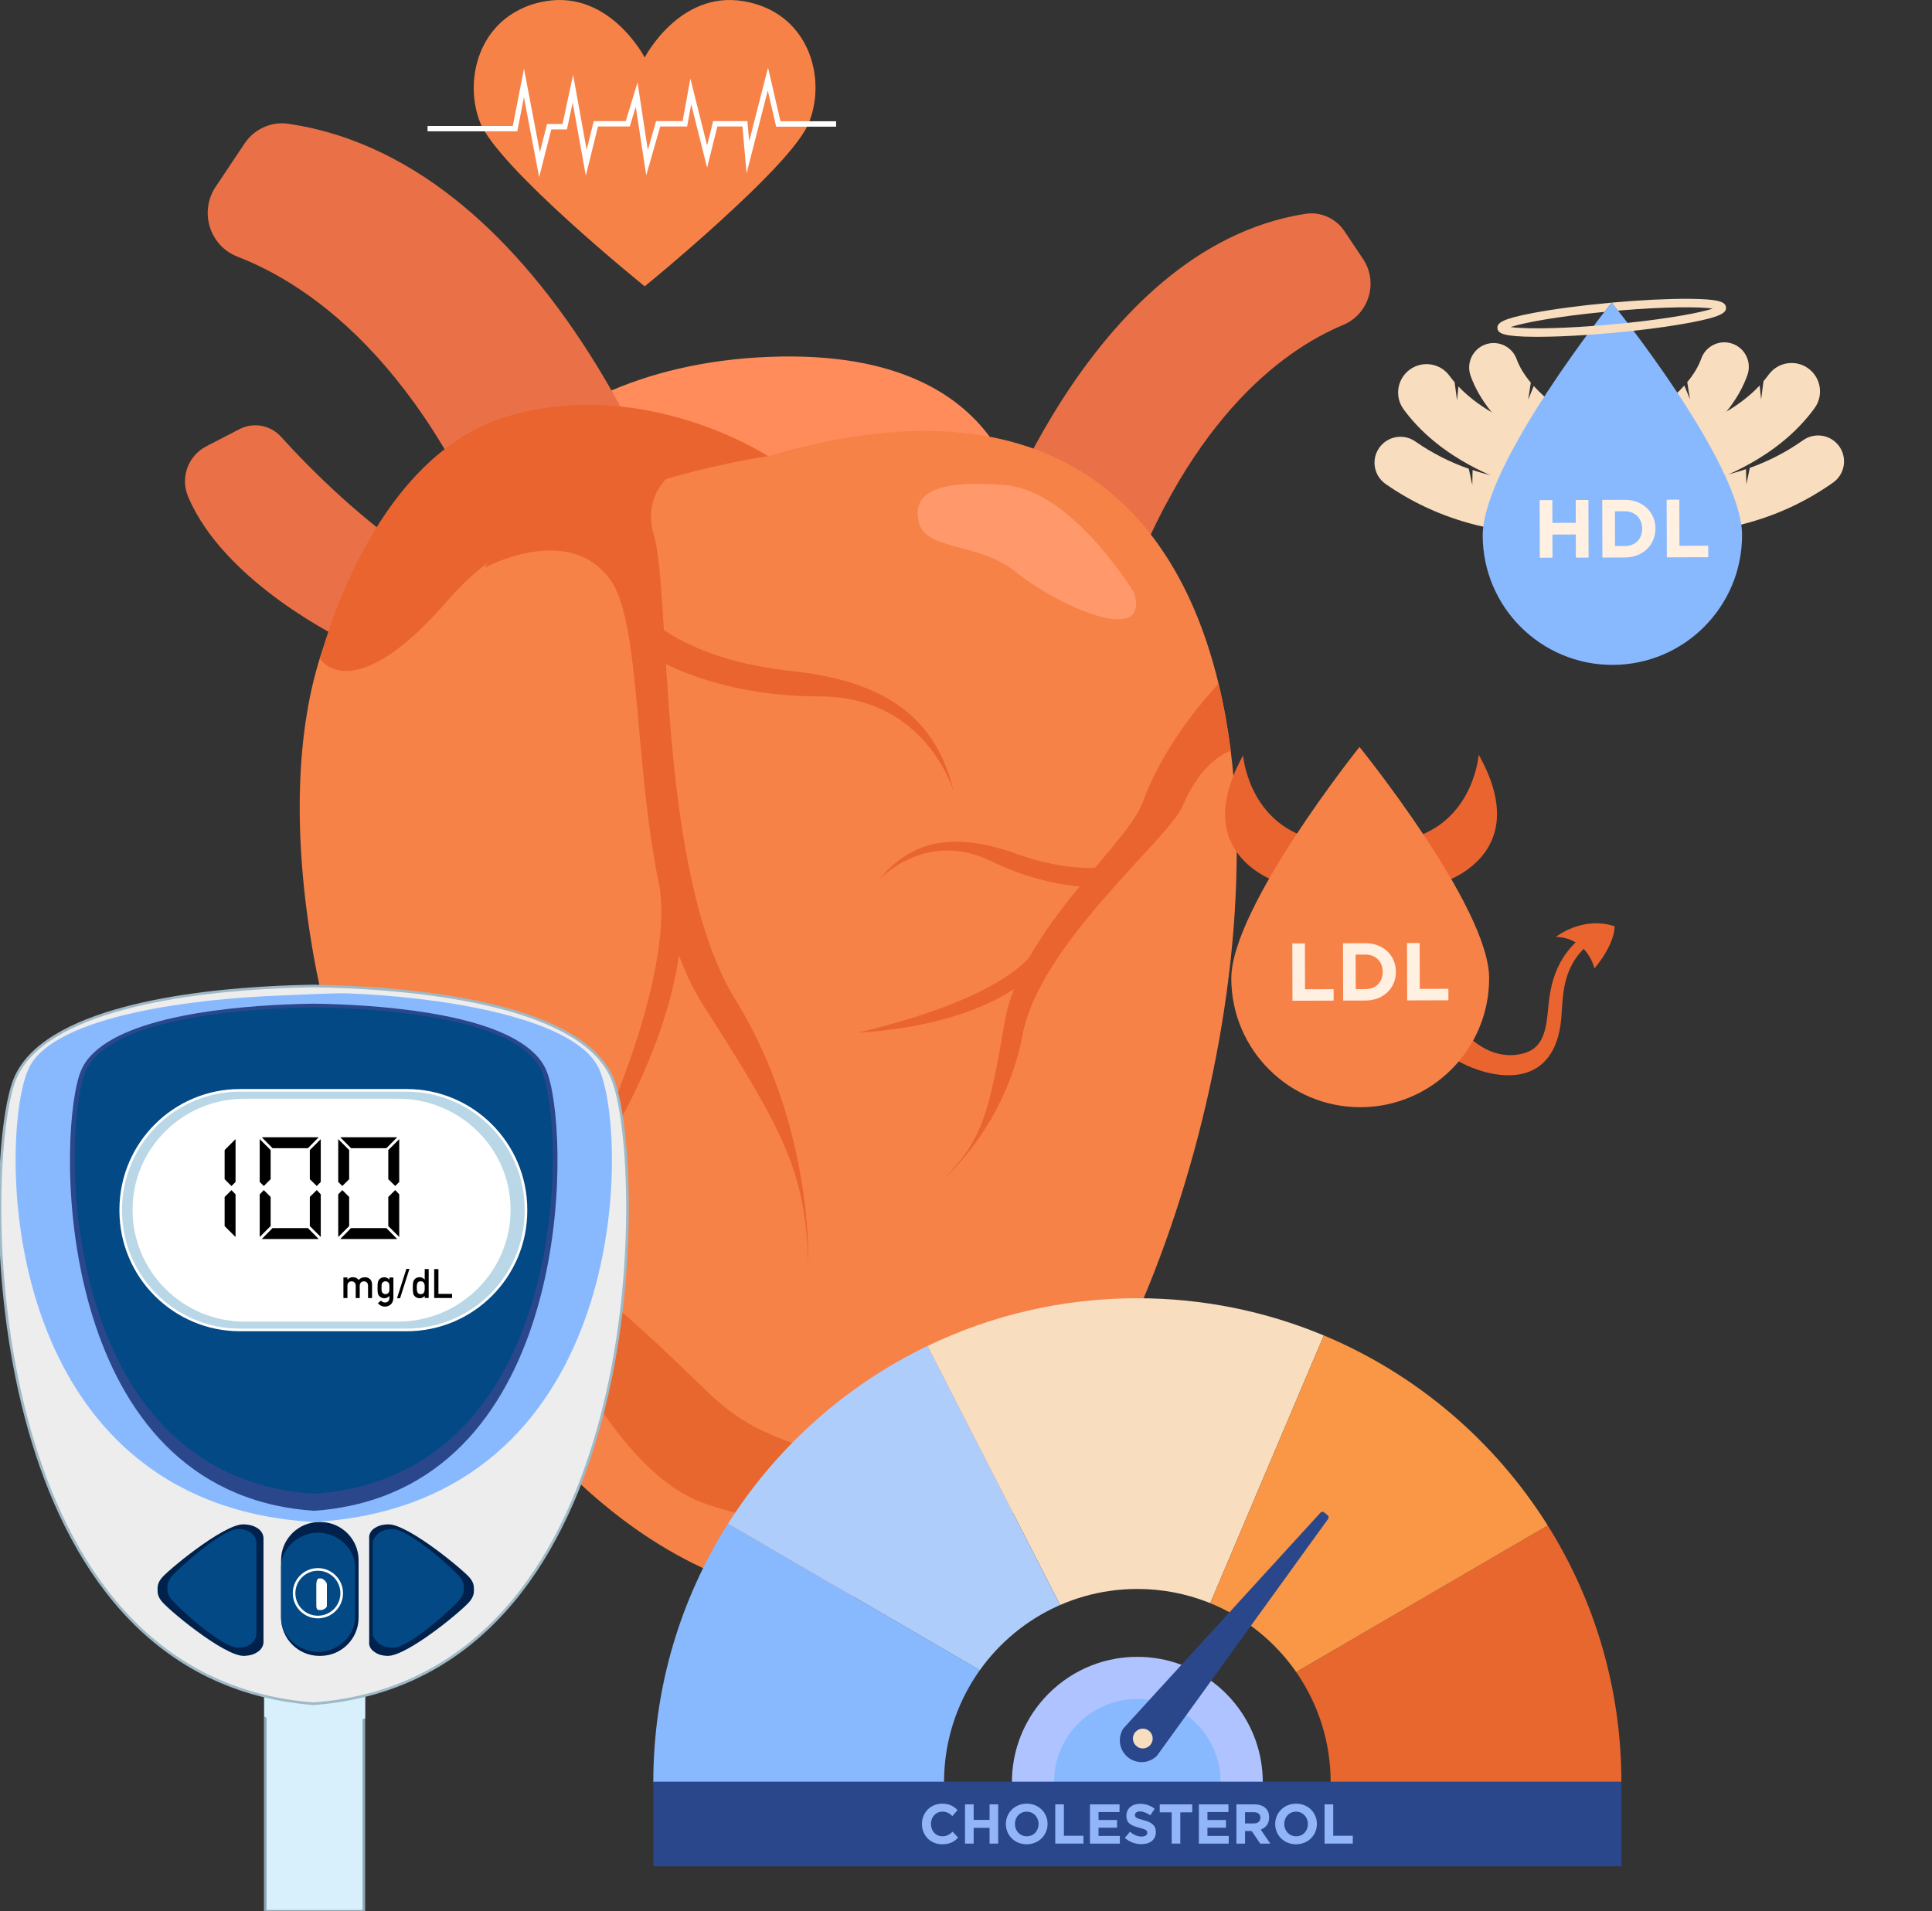 <svg width="94" height="93" viewBox="0 0 94 93" fill="none" xmlns="http://www.w3.org/2000/svg">
<rect x="0" y="0" width="94" height="93" fill="#333333" stroke="none"/>
<g clip-path="url(#clip0_82_2186)">
<path d="M23.346 5.925C24.184 8.133 31.367 13.932 31.367 13.932C31.367 13.932 33.708 12.03 35.877 9.982C37.499 8.465 39.016 6.869 39.375 5.924C40.226 3.73 39.321 0.59 36.182 0.059C33.056 -0.474 31.367 2.799 31.367 2.799C31.367 2.799 29.678 -0.474 26.539 0.059C25.994 0.152 25.515 0.325 25.102 0.564C23.147 1.655 22.655 4.116 23.346 5.925Z" fill="#F78248"/>
<path d="M26.231 8.619L25.491 4.729L25.168 6.39H20.802V6.128H24.951L25.494 3.339L26.268 7.407L26.617 6.033H27.37L27.884 3.639L28.543 7.29L28.889 5.892H30.446L31.019 4.013L31.52 7.303L31.923 5.892H33.212L33.59 3.829L34.404 7.075L34.698 5.892H36.364L36.451 6.877L37.369 3.29L37.972 5.901H40.681V6.164H37.763L37.356 4.401L36.325 8.431L36.123 6.155H34.903L34.404 8.158L33.63 5.069L33.431 6.155H32.121L31.442 8.534L30.933 5.194L30.64 6.155H29.095L28.503 8.547L27.863 4.995L27.583 6.296H26.821L26.231 8.619Z" fill="white"/>
<path d="M13.668 21.248C14.992 22.71 17.735 25.516 20.916 27.493L16.869 31.206C16.869 31.206 10.927 28.41 9.147 24.151C8.764 23.233 9.153 22.173 10.037 21.716L11.646 20.884C12.325 20.532 13.155 20.681 13.668 21.248Z" fill="#EA7147"/>
<path d="M49.842 26.52C49.842 26.52 50.386 16.857 37.428 17.364C24.47 17.87 20.915 27.493 20.915 27.493L49.842 26.52Z" fill="#FF8C5A"/>
<path d="M33.145 26.393C33.145 26.393 27.116 7.952 14.031 6.023C13.199 5.9 12.371 6.278 11.903 6.977L10.494 9.086C9.681 10.303 10.197 11.965 11.562 12.492C15.15 13.878 21.307 18.004 25.398 30.277L33.145 26.393Z" fill="#EA7147"/>
<path d="M47.942 27.092C47.942 27.092 52.853 12.07 63.51 10.405C64.252 10.289 64.994 10.622 65.411 11.246L66.316 12.599C67.076 13.736 66.61 15.283 65.348 15.811C62.373 17.056 57.542 20.539 54.295 30.278L47.942 27.092Z" fill="#EA7147"/>
<path d="M60.165 42.149C59.897 58.256 51.103 77.667 41.881 77.667C40.943 77.667 39.435 77.825 38.53 77.667C19.185 74.31 8.068 36.319 18.712 26.773C27.509 18.883 37.372 22.196 37.372 22.196C50.537 18.302 57.083 24.123 59.288 33.269C59.541 34.314 59.736 35.404 59.879 36.526C59.94 37.014 59.992 37.507 60.033 38.006C60.147 39.351 60.189 40.737 60.165 42.149Z" fill="#F78248"/>
<path d="M37.373 22.196C37.373 22.196 31.35 18.25 24.639 20.275C17.929 22.301 15.577 32.066 15.577 32.066C15.577 32.066 17.169 34.582 21.853 29.138C26.538 23.694 37.373 22.196 37.373 22.196Z" fill="#EA642F"/>
<path d="M23.586 27.625C23.586 27.625 27.677 25.384 29.703 28.223C31.729 31.061 30.336 42.863 34.261 48.988C38.186 55.113 39.199 57.055 39.325 61.537C39.325 61.537 39.612 54.849 35.78 48.639C31.947 42.429 32.663 28.842 31.813 26.031C30.963 23.22 34.193 22.128 34.193 22.128C34.193 22.128 30.294 20.714 28.015 22.128C25.736 23.541 23.586 27.625 23.586 27.625Z" fill="#EA642F"/>
<path d="M27.762 58.4C27.472 58.812 32.892 48.71 32.093 43.154L33.146 44.855C33.145 44.855 33.501 50.233 27.762 58.4Z" fill="#EA642F"/>
<path d="M31.813 30.278C31.813 30.278 33.754 32.147 38.481 32.647C43.208 33.148 45.571 35.005 46.415 38.55C46.415 38.55 45.086 33.887 39.895 33.887C34.704 33.887 31.813 31.987 31.813 31.987V30.278Z" fill="#EA642F"/>
<path d="M59.879 36.526C59.097 36.844 58.235 37.599 57.534 39.232C56.842 40.845 50.583 45.918 49.751 50.36C48.933 54.732 46.015 57.275 45.924 57.353C47.779 55.481 48.127 54.185 48.879 49.734C48.97 49.192 49.127 48.655 49.334 48.125C49.533 47.616 49.778 47.115 50.054 46.622C50.751 45.383 51.649 44.206 52.522 43.137C52.779 42.823 53.032 42.519 53.279 42.226C54.369 40.926 55.306 39.833 55.592 39.05C56.524 36.505 58.242 34.396 59.289 33.269C59.541 34.314 59.737 35.403 59.879 36.526Z" fill="#EA642F"/>
<path d="M41.757 50.251C41.442 50.272 48.346 48.93 50.342 46.284L50.116 47.502C50.115 47.502 47.984 49.852 41.757 50.251Z" fill="#EA642F"/>
<path d="M54.354 42.078C54.354 42.078 52.577 42.661 49.471 41.549C46.365 40.437 44.328 40.886 42.732 42.847C42.732 42.847 44.968 40.333 48.213 41.897C51.459 43.461 53.839 43.145 53.839 43.145L54.354 42.078Z" fill="#EA642F"/>
<path d="M55.191 28.867C55.191 28.867 52.202 23.888 48.923 23.609C45.644 23.332 44.366 23.943 44.699 25.388C45.033 26.833 47.634 26.358 49.446 27.846C51.257 29.334 55.957 31.568 55.191 28.867Z" fill="#FF996C"/>
<path d="M26.231 62.994C26.231 62.994 29.637 71.51 34.226 73.135C38.816 74.76 40.594 73.541 40.112 71.672C39.63 69.803 37.507 70.636 34.571 67.863C31.635 65.09 26.38 59.599 26.231 62.994Z" fill="#E8672E"/>
<path d="M68.293 19.919C68.996 20.876 69.944 21.712 71.109 22.405C72.005 22.938 73.032 23.388 74.163 23.743C76.063 24.339 77.623 24.467 77.688 24.471L77.904 21.715C77.839 21.709 76.513 21.589 74.934 21.087C73.704 20.696 72.086 19.993 70.958 18.803L70.892 19.48L70.772 18.597C70.684 18.494 70.6 18.389 70.521 18.281C70.068 17.666 69.203 17.534 68.588 17.986C67.973 18.439 67.841 19.304 68.293 19.919Z" fill="#F9DDBF"/>
<path d="M67.416 23.549C68.634 24.4 69.986 25.038 71.432 25.444C72.582 25.767 73.793 25.945 75.032 25.973C75.163 25.976 75.293 25.977 75.418 25.976C77.326 25.97 78.64 25.608 78.699 25.592L78.016 23.161C77.937 23.183 76.714 23.497 75.004 23.447C73.988 23.417 72.999 23.267 72.064 23C71.924 22.96 71.786 22.917 71.648 22.872L71.633 23.601L71.463 22.809C70.535 22.485 69.662 22.04 68.861 21.48C68.29 21.081 67.503 21.221 67.103 21.792C66.705 22.363 66.844 23.15 67.416 23.549Z" fill="#F9DDBF"/>
<path d="M71.551 18.286C71.98 19.485 72.903 20.629 74.294 21.685C75.281 22.435 76.16 22.87 76.197 22.888L77.249 20.749C77.208 20.729 76.49 20.365 75.701 19.76C75.281 19.438 74.92 19.11 74.623 18.782L74.352 19.453L74.48 18.617C74.158 18.233 73.926 17.851 73.794 17.482C73.572 16.862 72.889 16.54 72.269 16.761C71.651 16.984 71.329 17.666 71.551 18.286Z" fill="#F9DDBF"/>
<path d="M88.288 19.857C87.59 20.819 86.647 21.661 85.487 22.361C84.595 22.899 83.57 23.356 82.441 23.717C80.545 24.325 78.986 24.462 78.921 24.468L78.688 21.713C78.752 21.707 80.079 21.578 81.654 21.066C82.882 20.667 84.496 19.954 85.616 18.757L85.686 19.434L85.801 18.55C85.888 18.447 85.971 18.342 86.051 18.233C86.499 17.615 87.363 17.477 87.981 17.926C88.598 18.375 88.736 19.239 88.288 19.857Z" fill="#F9DDBF"/>
<path d="M89.187 23.482C87.974 24.34 86.627 24.986 85.182 25.401C84.034 25.731 82.824 25.917 81.586 25.952C81.455 25.956 81.326 25.958 81.2 25.958C79.292 25.964 77.976 25.61 77.917 25.593L78.584 23.159C78.664 23.18 79.889 23.486 81.599 23.426C82.614 23.39 83.602 23.234 84.535 22.96C84.674 22.919 84.813 22.876 84.95 22.829L84.97 23.559L85.135 22.766C86.061 22.436 86.931 21.985 87.729 21.42C88.298 21.018 89.086 21.152 89.489 21.721C89.891 22.292 89.756 23.079 89.187 23.482Z" fill="#F9DDBF"/>
<path d="M85.02 18.245C84.598 19.446 83.681 20.596 82.297 21.661C81.314 22.417 80.438 22.857 80.401 22.876L79.336 20.743C79.376 20.723 80.092 20.354 80.877 19.745C81.296 19.42 81.655 19.09 81.95 18.759L82.225 19.429L82.092 18.594C82.411 18.208 82.641 17.824 82.771 17.453C82.989 16.832 83.669 16.506 84.29 16.724C84.912 16.943 85.238 17.624 85.02 18.245Z" fill="#F9DDBF"/>
<path d="M72.14 26.062C72.129 22.577 78.414 14.721 78.414 14.721C78.414 14.721 84.747 22.538 84.758 26.023C84.769 29.507 81.953 32.341 78.469 32.352C74.984 32.362 72.151 29.547 72.14 26.062Z" fill="#88B9FF"/>
<path d="M83.977 14.955C83.953 14.693 83.658 14.549 82.171 14.539C81.159 14.532 79.829 14.598 78.418 14.725C78.438 14.75 78.548 14.886 78.725 15.114C81.058 14.915 82.693 14.924 83.334 15.014C82.756 15.208 81.298 15.489 79.186 15.711C78.947 15.736 78.701 15.76 78.446 15.784C78.132 15.812 77.83 15.838 77.54 15.859C75.51 16.011 74.086 15.997 73.499 15.914C74.113 15.707 75.725 15.402 78.06 15.175C78.261 14.914 78.388 14.755 78.41 14.726C78.39 14.728 78.37 14.73 78.35 14.732C76.912 14.863 75.566 15.042 74.558 15.235C73.095 15.515 72.832 15.71 72.856 15.972C72.88 16.234 73.175 16.378 74.663 16.388C74.732 16.389 74.803 16.388 74.875 16.388C75.551 16.386 76.352 16.355 77.215 16.296C77.625 16.268 78.05 16.235 78.483 16.195C78.821 16.165 79.153 16.131 79.478 16.095C80.535 15.979 81.503 15.839 82.275 15.692C83.682 15.423 83.979 15.232 83.979 14.984C83.979 14.975 83.978 14.966 83.977 14.955Z" fill="#F9DDBF"/>
<path d="M74.91 24.334L75.527 24.332L75.531 25.442L76.669 25.439L76.665 24.328L77.283 24.326L77.291 27.132L76.674 27.133L76.67 26.007L75.532 26.011L75.536 27.137L74.918 27.139L74.91 24.334Z" fill="#FFF0E1"/>
<path d="M77.955 24.324L79.049 24.32C79.931 24.318 80.542 24.921 80.544 25.719C80.546 26.508 79.939 27.123 79.058 27.126L77.964 27.13L77.955 24.324ZM79.056 26.569C79.561 26.567 79.901 26.226 79.899 25.721C79.897 25.223 79.556 24.876 79.051 24.878L78.574 24.879L78.579 26.57L79.056 26.569Z" fill="#FFF0E1"/>
<path d="M81.089 24.314L81.707 24.312L81.713 26.557L83.112 26.552L83.114 27.113L81.098 27.119L81.089 24.314Z" fill="#FFF0E1"/>
<path d="M69.784 50.66L70.589 49.395C70.646 49.485 72.019 51.804 74.113 51.258C74.944 51.042 75.201 50.37 75.304 49.278C75.417 48.088 75.557 46.608 77.213 45.385L77.506 45.78C76.027 46.873 76.054 48.294 75.971 49.444C75.617 54.311 70.333 51.775 69.784 50.66Z" fill="#EA642F"/>
<path d="M75.698 45.588C75.698 45.588 76.997 44.55 78.557 45.071C78.557 45.071 78.621 45.855 77.579 47.12C77.579 47.12 77.236 45.624 75.698 45.588Z" fill="#EA642F"/>
<path d="M60.48 36.759C60.48 36.759 60.724 39.8 63.548 40.732L62.393 43.003C62.394 43.003 57.718 41.746 60.48 36.759Z" fill="#EA642F"/>
<path d="M71.945 36.724C71.945 36.724 71.721 39.767 68.903 40.715L70.071 42.98C70.071 42.98 74.739 41.693 71.945 36.724Z" fill="#EA642F"/>
<path d="M59.908 47.621C59.897 44.157 66.145 36.346 66.145 36.346C66.145 36.346 72.442 44.118 72.453 47.582C72.464 51.046 69.664 53.864 66.2 53.874C62.736 53.884 59.918 51.085 59.908 47.621Z" fill="#F78248"/>
<path d="M62.876 45.905L63.489 45.903L63.496 48.135L64.886 48.13L64.888 48.688L62.884 48.694L62.876 45.905Z" fill="#FFF0E1"/>
<path d="M65.342 45.897L66.43 45.894C67.306 45.891 67.914 46.491 67.917 47.284C67.919 48.069 67.315 48.68 66.439 48.683L65.351 48.686L65.342 45.897ZM66.437 48.129C66.939 48.127 67.277 47.787 67.275 47.285C67.273 46.791 66.933 46.446 66.431 46.447L65.957 46.449L65.963 48.13L66.437 48.129Z" fill="#FFF0E1"/>
<path d="M68.458 45.888L69.072 45.886L69.078 48.117L70.469 48.113L70.471 48.671L68.466 48.677L68.458 45.888Z" fill="#FFF0E1"/>
<path d="M64.409 64.98L62.547 69.368L58.883 78.007C58.842 77.99 58.801 77.974 58.76 77.957C57.699 77.542 56.545 77.315 55.337 77.315C54.44 77.315 53.572 77.44 52.751 77.675C52.349 77.79 51.958 77.931 51.58 78.095L51.052 77.065L51.052 77.064V77.064L51.051 77.063L47.301 69.736L45.129 65.491C48.217 64.003 51.679 63.169 55.337 63.169C58.543 63.169 61.599 63.81 64.385 64.97H64.386C64.393 64.973 64.4 64.976 64.409 64.98Z" fill="#F9DDBF"/>
<path d="M47.672 81.268C47.639 81.313 47.607 81.359 47.574 81.406C46.539 82.917 45.932 84.746 45.931 86.715V86.72H31.786C31.786 82.092 33.12 77.775 35.426 74.135L39.551 76.537L47.672 81.268Z" fill="#88B9FF"/>
<path d="M51.579 78.095C51.543 78.111 51.508 78.126 51.473 78.142C51.466 78.145 51.459 78.148 51.453 78.151C49.933 78.841 48.63 79.924 47.672 81.268L39.55 76.537L35.426 74.135C37.778 70.421 41.141 67.41 45.128 65.49L47.301 69.735L51.05 77.062L51.051 77.063V77.064L51.052 77.065L51.579 78.095Z" fill="#AFCDFB"/>
<path d="M64.742 86.72V86.715C64.741 84.777 64.153 82.975 63.147 81.479C63.12 81.439 63.092 81.398 63.065 81.358L71.182 76.63L75.305 74.228C77.575 77.849 78.887 82.132 78.887 86.72H64.742V86.72Z" fill="#E8672E"/>
<path d="M75.305 74.227L71.183 76.629L63.065 81.357C62.037 79.879 60.596 78.709 58.908 78.016C58.9 78.012 58.891 78.009 58.883 78.005L62.547 69.367L64.409 64.978C68.927 66.867 72.731 70.122 75.305 74.227Z" fill="#F99746"/>
<path d="M61.44 86.72H49.234C49.234 85.293 49.724 83.981 50.544 82.941C51.096 82.243 51.797 81.667 52.6 81.263C52.759 81.184 52.922 81.11 53.089 81.044C53.47 80.893 53.87 80.779 54.283 80.707C54.626 80.648 54.977 80.617 55.336 80.617C56.077 80.617 56.787 80.749 57.444 80.991C57.494 81.01 57.543 81.028 57.593 81.048C58.631 81.461 59.529 82.151 60.195 83.028C60.976 84.053 61.44 85.333 61.44 86.72Z" fill="#AEC3FF"/>
<path d="M59.388 86.72H51.286C51.286 85.668 51.687 84.71 52.344 83.99C52.625 83.682 52.953 83.417 53.316 83.208C53.541 83.078 53.78 82.969 54.029 82.884C54.421 82.751 54.84 82.675 55.274 82.669C55.295 82.668 55.315 82.668 55.336 82.668C55.787 82.668 56.22 82.742 56.626 82.879C56.682 82.898 56.736 82.917 56.79 82.938C57.418 83.179 57.97 83.572 58.402 84.072C59.017 84.783 59.388 85.708 59.388 86.72Z" fill="#88B9FF"/>
<path d="M55.431 85.735C55.233 85.713 55.038 85.636 54.872 85.499C54.846 85.478 54.821 85.456 54.797 85.433C54.774 85.409 54.751 85.385 54.731 85.36C54.437 85.008 54.401 84.5 54.651 84.109C54.655 84.102 54.66 84.096 54.666 84.09L54.959 83.77V83.769L56.111 82.507L57.416 81.079L59.505 78.793L60.234 77.995L60.235 77.993L60.235 77.993L64.247 73.603C64.293 73.552 64.371 73.547 64.424 73.59L64.597 73.731C64.649 73.775 64.659 73.851 64.619 73.906L60.457 79.665L58.599 82.237L57.397 83.9L56.455 85.204L56.322 85.388L56.294 85.427C56.289 85.433 56.284 85.439 56.278 85.445C56.046 85.668 55.734 85.767 55.431 85.735Z" fill="#2B478B"/>
<path d="M55.27 84.246C55.462 84.062 55.767 84.069 55.95 84.261C56.134 84.453 56.127 84.757 55.935 84.941C55.743 85.124 55.438 85.118 55.255 84.925C55.071 84.734 55.078 84.429 55.27 84.246Z" fill="#F9DDBF"/>
<path d="M78.888 86.692H31.786V90.81H78.888V86.692Z" fill="#2B478B"/>
<path d="M44.855 88.751C44.855 88.208 45.264 87.763 45.85 87.763C46.21 87.763 46.411 87.899 46.589 88.074L46.338 88.364C46.191 88.23 46.065 88.151 45.847 88.151C45.525 88.151 45.293 88.418 45.293 88.751C45.293 89.078 45.52 89.35 45.847 89.35C46.065 89.35 46.199 89.264 46.349 89.127L46.616 89.413C46.42 89.623 46.202 89.738 45.834 89.738C45.271 89.738 44.855 89.304 44.855 88.751Z" fill="#91B5F8"/>
<path d="M46.952 87.796H47.372V88.552H48.147V87.796H48.566V89.705H48.147V88.939H47.372V89.705H46.952V87.796Z" fill="#91B5F8"/>
<path d="M48.94 88.751C48.94 88.208 49.368 87.763 49.957 87.763C50.546 87.763 50.969 88.202 50.969 88.751C50.969 89.293 50.54 89.738 49.952 89.738C49.363 89.738 48.94 89.299 48.94 88.751ZM50.53 88.751C50.53 88.423 50.29 88.151 49.952 88.151C49.614 88.151 49.38 88.418 49.38 88.751C49.38 89.078 49.62 89.35 49.958 89.35C50.295 89.351 50.53 89.084 50.53 88.751Z" fill="#91B5F8"/>
<path d="M51.343 87.796H51.763V89.324H52.714V89.705H51.343V87.796Z" fill="#91B5F8"/>
<path d="M53.031 87.796H54.471V88.17H53.448V88.557H54.348V88.931H53.448V89.332H54.484V89.706H53.031V87.796H53.031Z" fill="#91B5F8"/>
<path d="M54.727 89.427L54.975 89.13C55.147 89.272 55.327 89.362 55.545 89.362C55.717 89.362 55.82 89.293 55.82 89.176C55.82 89.07 55.755 89.015 55.436 88.934C55.051 88.835 54.803 88.729 54.803 88.345C54.803 87.998 55.081 87.769 55.471 87.769C55.75 87.769 55.987 87.857 56.181 88.012L55.963 88.328C55.794 88.211 55.627 88.14 55.466 88.14C55.305 88.14 55.221 88.213 55.221 88.312C55.221 88.437 55.303 88.478 55.633 88.563C56.02 88.664 56.238 88.803 56.238 89.141C56.238 89.52 55.949 89.733 55.537 89.733C55.248 89.733 54.956 89.632 54.727 89.427Z" fill="#91B5F8"/>
<path d="M57.007 88.184H56.426V87.796H58.008V88.184H57.427V89.705H57.007V88.184Z" fill="#91B5F8"/>
<path d="M58.33 87.796H59.77V88.17H58.747V88.557H59.647V88.931H58.747V89.332H59.783V89.706H58.33V87.796Z" fill="#91B5F8"/>
<path d="M60.157 87.796H61.03C61.272 87.796 61.461 87.865 61.586 87.99C61.692 88.097 61.749 88.247 61.749 88.432C61.749 88.74 61.583 88.934 61.34 89.024L61.806 89.706H61.315L60.901 89.095H60.576V89.706H60.157V87.796H60.157ZM61.002 88.724C61.207 88.724 61.325 88.615 61.325 88.449C61.325 88.269 61.199 88.176 60.995 88.176H60.577V88.724H61.002Z" fill="#91B5F8"/>
<path d="M62.044 88.751C62.044 88.208 62.472 87.763 63.062 87.763C63.65 87.763 64.073 88.202 64.073 88.751C64.073 89.293 63.645 89.738 63.056 89.738C62.467 89.738 62.044 89.299 62.044 88.751ZM63.635 88.751C63.635 88.423 63.395 88.151 63.057 88.151C62.718 88.151 62.484 88.418 62.484 88.751C62.484 89.078 62.724 89.35 63.062 89.35C63.4 89.351 63.635 89.084 63.635 88.751Z" fill="#91B5F8"/>
<path d="M64.447 87.796H64.867V89.324H65.819V89.705H64.447V87.796Z" fill="#91B5F8"/>
<path d="M17.704 81.342H12.904V93H17.704V81.342Z" fill="#D7F0FC" stroke="#8EA6B2" stroke-width="0.127" stroke-miterlimit="10" stroke-linecap="round" stroke-linejoin="round"/>
<path d="M15.742 84.051C16.414 83.999 17.12 83.864 17.766 83.607V81.253H12.863V83.523C13.712 84.018 14.785 84.126 15.742 84.051Z" fill="#D7F0FC"/>
<path d="M29.817 52.533C28.438 49.086 21.288 48.227 16.948 48.028C16.319 47.999 15.75 47.983 15.265 47.976C14.78 47.983 14.21 47.999 13.581 48.028C9.242 48.227 2.091 49.086 0.713 52.533C-0.78 56.269 -1.216 79.168 12.909 82.537C13.653 82.715 14.438 82.837 15.265 82.9C16.091 82.837 16.876 82.715 17.62 82.537C31.745 79.168 31.312 56.269 29.817 52.533Z" fill="#EDEDEE" stroke="#9FB9C6" stroke-width="0.127" stroke-miterlimit="10" stroke-linecap="round" stroke-linejoin="round"/>
<path d="M29.095 51.906C27.784 49.391 20.988 48.479 16.866 48.333C16.268 48.312 14.264 48.419 13.665 48.439C9.542 48.585 2.746 49.391 1.437 51.906C0.017 54.63 -0.396 71.335 13.026 73.794C13.732 73.922 14.48 74.013 15.265 74.059C16.05 74.013 16.798 73.924 17.504 73.794C30.928 71.335 30.515 54.632 29.095 51.906Z" fill="#88B9FF"/>
<path d="M26.571 52.057C25.5 49.62 19.944 49.014 16.573 48.873C16.084 48.852 15.642 48.842 15.265 48.837C14.888 48.842 14.445 48.852 13.957 48.873C10.586 49.014 5.03 49.62 3.958 52.057C2.798 54.695 2.46 70.874 13.434 73.255C14.012 73.38 14.622 73.466 15.265 73.512C15.908 73.468 16.518 73.382 17.096 73.255C28.07 70.874 27.732 54.695 26.571 52.057Z" fill="#2B478B"/>
<path d="M26.352 52.105C25.301 49.768 19.853 49.187 16.547 49.051C16.067 49.032 15.634 49.022 15.265 49.017C14.895 49.022 14.461 49.032 13.983 49.051C10.677 49.187 5.229 49.768 4.178 52.105C3.04 54.635 2.709 70.154 13.47 72.438C14.038 72.558 14.636 72.64 15.265 72.684C15.894 72.641 16.493 72.559 17.06 72.438C27.821 70.154 27.49 54.635 26.352 52.105Z" fill="#024985"/>
<path d="M25.591 58.904C25.591 62.112 22.99 64.712 19.782 64.712H11.682C8.474 64.712 5.874 62.112 5.874 58.904V58.861C5.874 55.654 8.474 53.053 11.682 53.053H19.782C22.99 53.053 25.591 55.654 25.591 58.861V58.904Z" fill="#B9D7E6" stroke="white" stroke-width="0.127" stroke-miterlimit="10" stroke-linecap="round" stroke-linejoin="round"/>
<path d="M24.905 58.889C24.905 61.88 22.426 64.37 19.364 64.37H11.904C8.842 64.37 6.387 61.88 6.387 58.889V58.849C6.387 55.858 8.842 53.397 11.904 53.397H19.364C22.426 53.397 24.905 55.858 24.905 58.849V58.889Z" fill="white" stroke="#B9D7E6" stroke-width="0.127" stroke-miterlimit="10" stroke-linecap="round" stroke-linejoin="round"/>
<path d="M10.929 57.377V55.959L11.461 55.427V57.512L11.262 57.711L10.929 57.377ZM11.461 58.114V60.191L10.929 59.66V58.242L11.262 57.91L11.461 58.114Z" fill="black"/>
<path d="M13.168 57.377L12.835 57.709L12.636 57.51V55.427L13.168 55.959V57.377ZM13.168 59.658L12.636 60.19V58.114L12.835 57.908L13.168 58.241V59.658ZM15.506 55.336L14.982 55.868H13.261L12.736 55.336H15.506ZM15.506 60.288H12.736L13.261 59.756H14.982L15.506 60.288ZM15.606 57.51L15.412 57.709L15.074 57.377V55.96L15.606 55.429V57.51ZM15.606 60.188L15.074 59.657V58.239L15.412 57.906L15.606 58.112V60.188Z" fill="black"/>
<path d="M16.988 57.377L16.655 57.709L16.456 57.51V55.427L16.988 55.959V57.377ZM16.988 59.658L16.456 60.19V58.114L16.655 57.908L16.988 58.241V59.658ZM19.325 55.336L18.8 55.868H17.079L16.554 55.336H19.325ZM19.325 60.288H16.554L17.079 59.756H18.8L19.325 60.288ZM19.424 57.51L19.23 57.709L18.892 57.377V55.96L19.424 55.429V57.51ZM19.424 60.188L18.892 59.657V58.239L19.23 57.906L19.424 58.112V60.188Z" fill="black"/>
<path d="M16.71 62.158H16.906V62.264H16.909C16.976 62.185 17.062 62.146 17.17 62.146C17.238 62.148 17.295 62.16 17.338 62.182C17.379 62.208 17.418 62.239 17.453 62.278C17.531 62.189 17.636 62.146 17.768 62.148C17.85 62.148 17.927 62.177 17.996 62.235C18.065 62.295 18.099 62.381 18.102 62.496V63.161H17.907V62.564C17.907 62.494 17.888 62.441 17.85 62.403C17.813 62.365 17.765 62.347 17.706 62.347C17.648 62.347 17.6 62.365 17.561 62.403C17.521 62.439 17.502 62.494 17.502 62.564V63.161H17.307V62.564C17.307 62.494 17.288 62.441 17.25 62.403C17.212 62.365 17.165 62.347 17.106 62.347C17.046 62.347 16.998 62.365 16.962 62.403C16.923 62.439 16.904 62.494 16.904 62.564V63.161H16.709V62.158H16.71Z" fill="black"/>
<path d="M18.946 63.055C18.883 63.13 18.799 63.168 18.696 63.171C18.634 63.169 18.581 63.156 18.54 63.13C18.497 63.104 18.462 63.079 18.44 63.05C18.415 63.017 18.396 62.976 18.385 62.929C18.373 62.883 18.368 62.794 18.368 62.66C18.368 62.527 18.375 62.434 18.385 62.388C18.397 62.341 18.415 62.302 18.44 62.269C18.462 62.239 18.497 62.209 18.54 62.185C18.581 62.161 18.634 62.149 18.696 62.148C18.792 62.148 18.876 62.187 18.946 62.266V62.16H19.14V63.137C19.136 63.288 19.095 63.398 19.015 63.468C18.932 63.541 18.834 63.578 18.72 63.578C18.588 63.574 18.476 63.519 18.384 63.41L18.535 63.286C18.558 63.31 18.588 63.331 18.62 63.348C18.653 63.367 18.687 63.377 18.723 63.377C18.79 63.377 18.843 63.358 18.884 63.32C18.924 63.281 18.944 63.228 18.946 63.159V63.055ZM18.562 62.659C18.562 62.736 18.564 62.789 18.569 62.818C18.574 62.849 18.584 62.873 18.6 62.894C18.613 62.911 18.632 62.928 18.66 62.943C18.685 62.962 18.718 62.971 18.756 62.971C18.793 62.971 18.826 62.962 18.852 62.943C18.877 62.928 18.896 62.912 18.91 62.894C18.925 62.873 18.937 62.849 18.942 62.818C18.946 62.789 18.948 62.736 18.948 62.659C18.948 62.581 18.946 62.527 18.942 62.496C18.937 62.465 18.925 62.441 18.91 62.422C18.896 62.403 18.877 62.386 18.852 62.369C18.826 62.353 18.795 62.347 18.756 62.345C18.718 62.347 18.685 62.353 18.66 62.369C18.632 62.386 18.613 62.403 18.6 62.422C18.582 62.441 18.572 62.465 18.569 62.496C18.564 62.527 18.562 62.581 18.562 62.659Z" fill="black"/>
<path d="M19.772 61.741H19.921L19.465 63.171H19.316L19.772 61.741Z" fill="black"/>
<path d="M20.664 63.055C20.6 63.13 20.516 63.168 20.413 63.171C20.355 63.169 20.305 63.157 20.262 63.133C20.22 63.111 20.182 63.079 20.153 63.041C20.125 63.01 20.108 62.967 20.1 62.912C20.089 62.861 20.084 62.775 20.084 62.657C20.084 62.537 20.089 62.451 20.1 62.4C20.108 62.348 20.127 62.307 20.153 62.275C20.208 62.191 20.293 62.148 20.412 62.144C20.461 62.144 20.508 62.154 20.55 62.175C20.59 62.197 20.628 62.227 20.664 62.261V61.75H20.857V63.156H20.664V63.055ZM20.472 62.345C20.425 62.345 20.391 62.353 20.365 62.369C20.338 62.386 20.319 62.41 20.307 62.441C20.295 62.472 20.288 62.504 20.283 62.54C20.28 62.578 20.278 62.617 20.278 62.657C20.278 62.695 20.28 62.732 20.283 62.768C20.287 62.806 20.295 62.84 20.307 62.871C20.319 62.9 20.34 62.924 20.365 62.943C20.389 62.962 20.425 62.971 20.472 62.971C20.518 62.971 20.554 62.96 20.581 62.941C20.609 62.923 20.626 62.899 20.636 62.868C20.648 62.837 20.657 62.803 20.662 62.767C20.664 62.731 20.664 62.693 20.664 62.659C20.664 62.619 20.664 62.583 20.662 62.547C20.659 62.511 20.65 62.479 20.636 62.448C20.626 62.417 20.607 62.393 20.581 62.374C20.556 62.355 20.518 62.345 20.472 62.345Z" fill="black"/>
<path d="M21.126 61.752H21.332V62.957H21.995V63.157H21.125V61.752H21.126Z" fill="black"/>
<path d="M18.24 74.346C18.389 74.253 18.57 74.181 18.877 74.171C19.856 74.133 22.718 76.537 22.879 76.802C23.028 76.981 23.067 77.171 23.059 77.356C23.067 77.522 23.023 77.694 22.901 77.858C22.736 78.165 19.826 80.608 18.846 80.571C18.493 80.557 18.331 80.464 18.18 80.353C17.912 80.154 17.962 79.893 17.962 79.893V74.85C17.962 74.848 17.914 74.548 18.24 74.346Z" fill="#00214B"/>
<path d="M18.49 74.553C18.613 74.469 18.827 74.406 19.079 74.394C19.885 74.359 22.273 76.531 22.405 76.772C22.527 76.933 22.578 77.104 22.57 77.27C22.577 77.421 22.549 77.576 22.448 77.725C22.313 78.002 19.919 80.211 19.114 80.176C18.824 80.164 18.562 80.08 18.438 79.979C18.219 79.799 18.133 79.564 18.133 79.564V75.006C18.133 75.006 18.222 74.735 18.49 74.553Z" fill="#024985"/>
<path d="M12.512 74.346C12.362 74.253 12.167 74.181 11.858 74.171C10.88 74.133 8.011 76.537 7.85 76.802C7.701 76.981 7.656 77.171 7.667 77.356C7.658 77.522 7.701 77.694 7.823 77.858C7.987 78.165 10.898 80.608 11.877 80.571C12.23 80.557 12.422 80.464 12.573 80.353C12.839 80.154 12.82 79.893 12.82 79.893V74.85C12.819 74.848 12.839 74.548 12.512 74.346Z" fill="#00214B"/>
<path d="M12.175 74.553C12.052 74.469 11.867 74.406 11.613 74.394C10.807 74.359 8.433 76.531 8.301 76.772C8.179 76.933 8.136 77.104 8.143 77.27C8.136 77.421 8.167 77.576 8.268 77.725C8.404 78.002 10.799 80.211 11.605 80.176C11.894 80.164 12.102 80.08 12.225 79.979C12.445 79.799 12.476 79.564 12.476 79.564V75.006C12.476 75.006 12.443 74.735 12.175 74.553Z" fill="#024985"/>
<path d="M17.447 78.71C17.447 79.737 16.614 80.571 15.587 80.571H15.536C14.509 80.571 13.675 79.737 13.675 78.71V75.918C13.675 74.891 14.509 74.058 15.536 74.058H15.587C16.614 74.058 17.447 74.891 17.447 75.918V78.71Z" fill="#00214B"/>
<path d="M17.276 78.716C17.276 79.636 16.395 80.382 15.476 80.382C14.557 80.382 13.675 79.636 13.675 78.716V76.24C13.675 75.319 14.557 74.574 15.476 74.574C16.395 74.574 17.276 75.319 17.276 76.24V78.716Z" fill="#024985"/>
<path d="M15.905 78.133C15.905 78.246 15.723 78.342 15.608 78.342H15.536C15.421 78.342 15.39 78.246 15.39 78.133V77.09C15.39 76.975 15.423 76.801 15.536 76.801H15.608C15.723 76.801 15.905 76.977 15.905 77.09V78.133Z" fill="white"/>
<path d="M16.626 77.522C16.626 78.164 16.107 78.681 15.467 78.681C14.828 78.681 14.308 78.162 14.308 77.522C14.308 76.883 14.828 76.364 15.467 76.364C16.107 76.364 16.626 76.883 16.626 77.522Z" stroke="white" stroke-width="0.127" stroke-miterlimit="10" stroke-linecap="round" stroke-linejoin="round"/>
<path d="M1.351 67.449C1.351 67.449 3.375 80.932 14.728 82.532C14.728 82.532 5.295 80.401 1.351 67.449Z" fill="#EDEDEE"/>
<path d="M29.225 67.449C29.225 67.449 27.2 80.932 15.848 82.532C15.848 82.532 25.282 80.401 29.225 67.449Z" fill="#EDEDEE"/>
</g>
<defs>
<clipPath id="clip0_82_2186">
<rect width="93.883" height="93" fill="white"/>
</clipPath>
</defs>
</svg>
